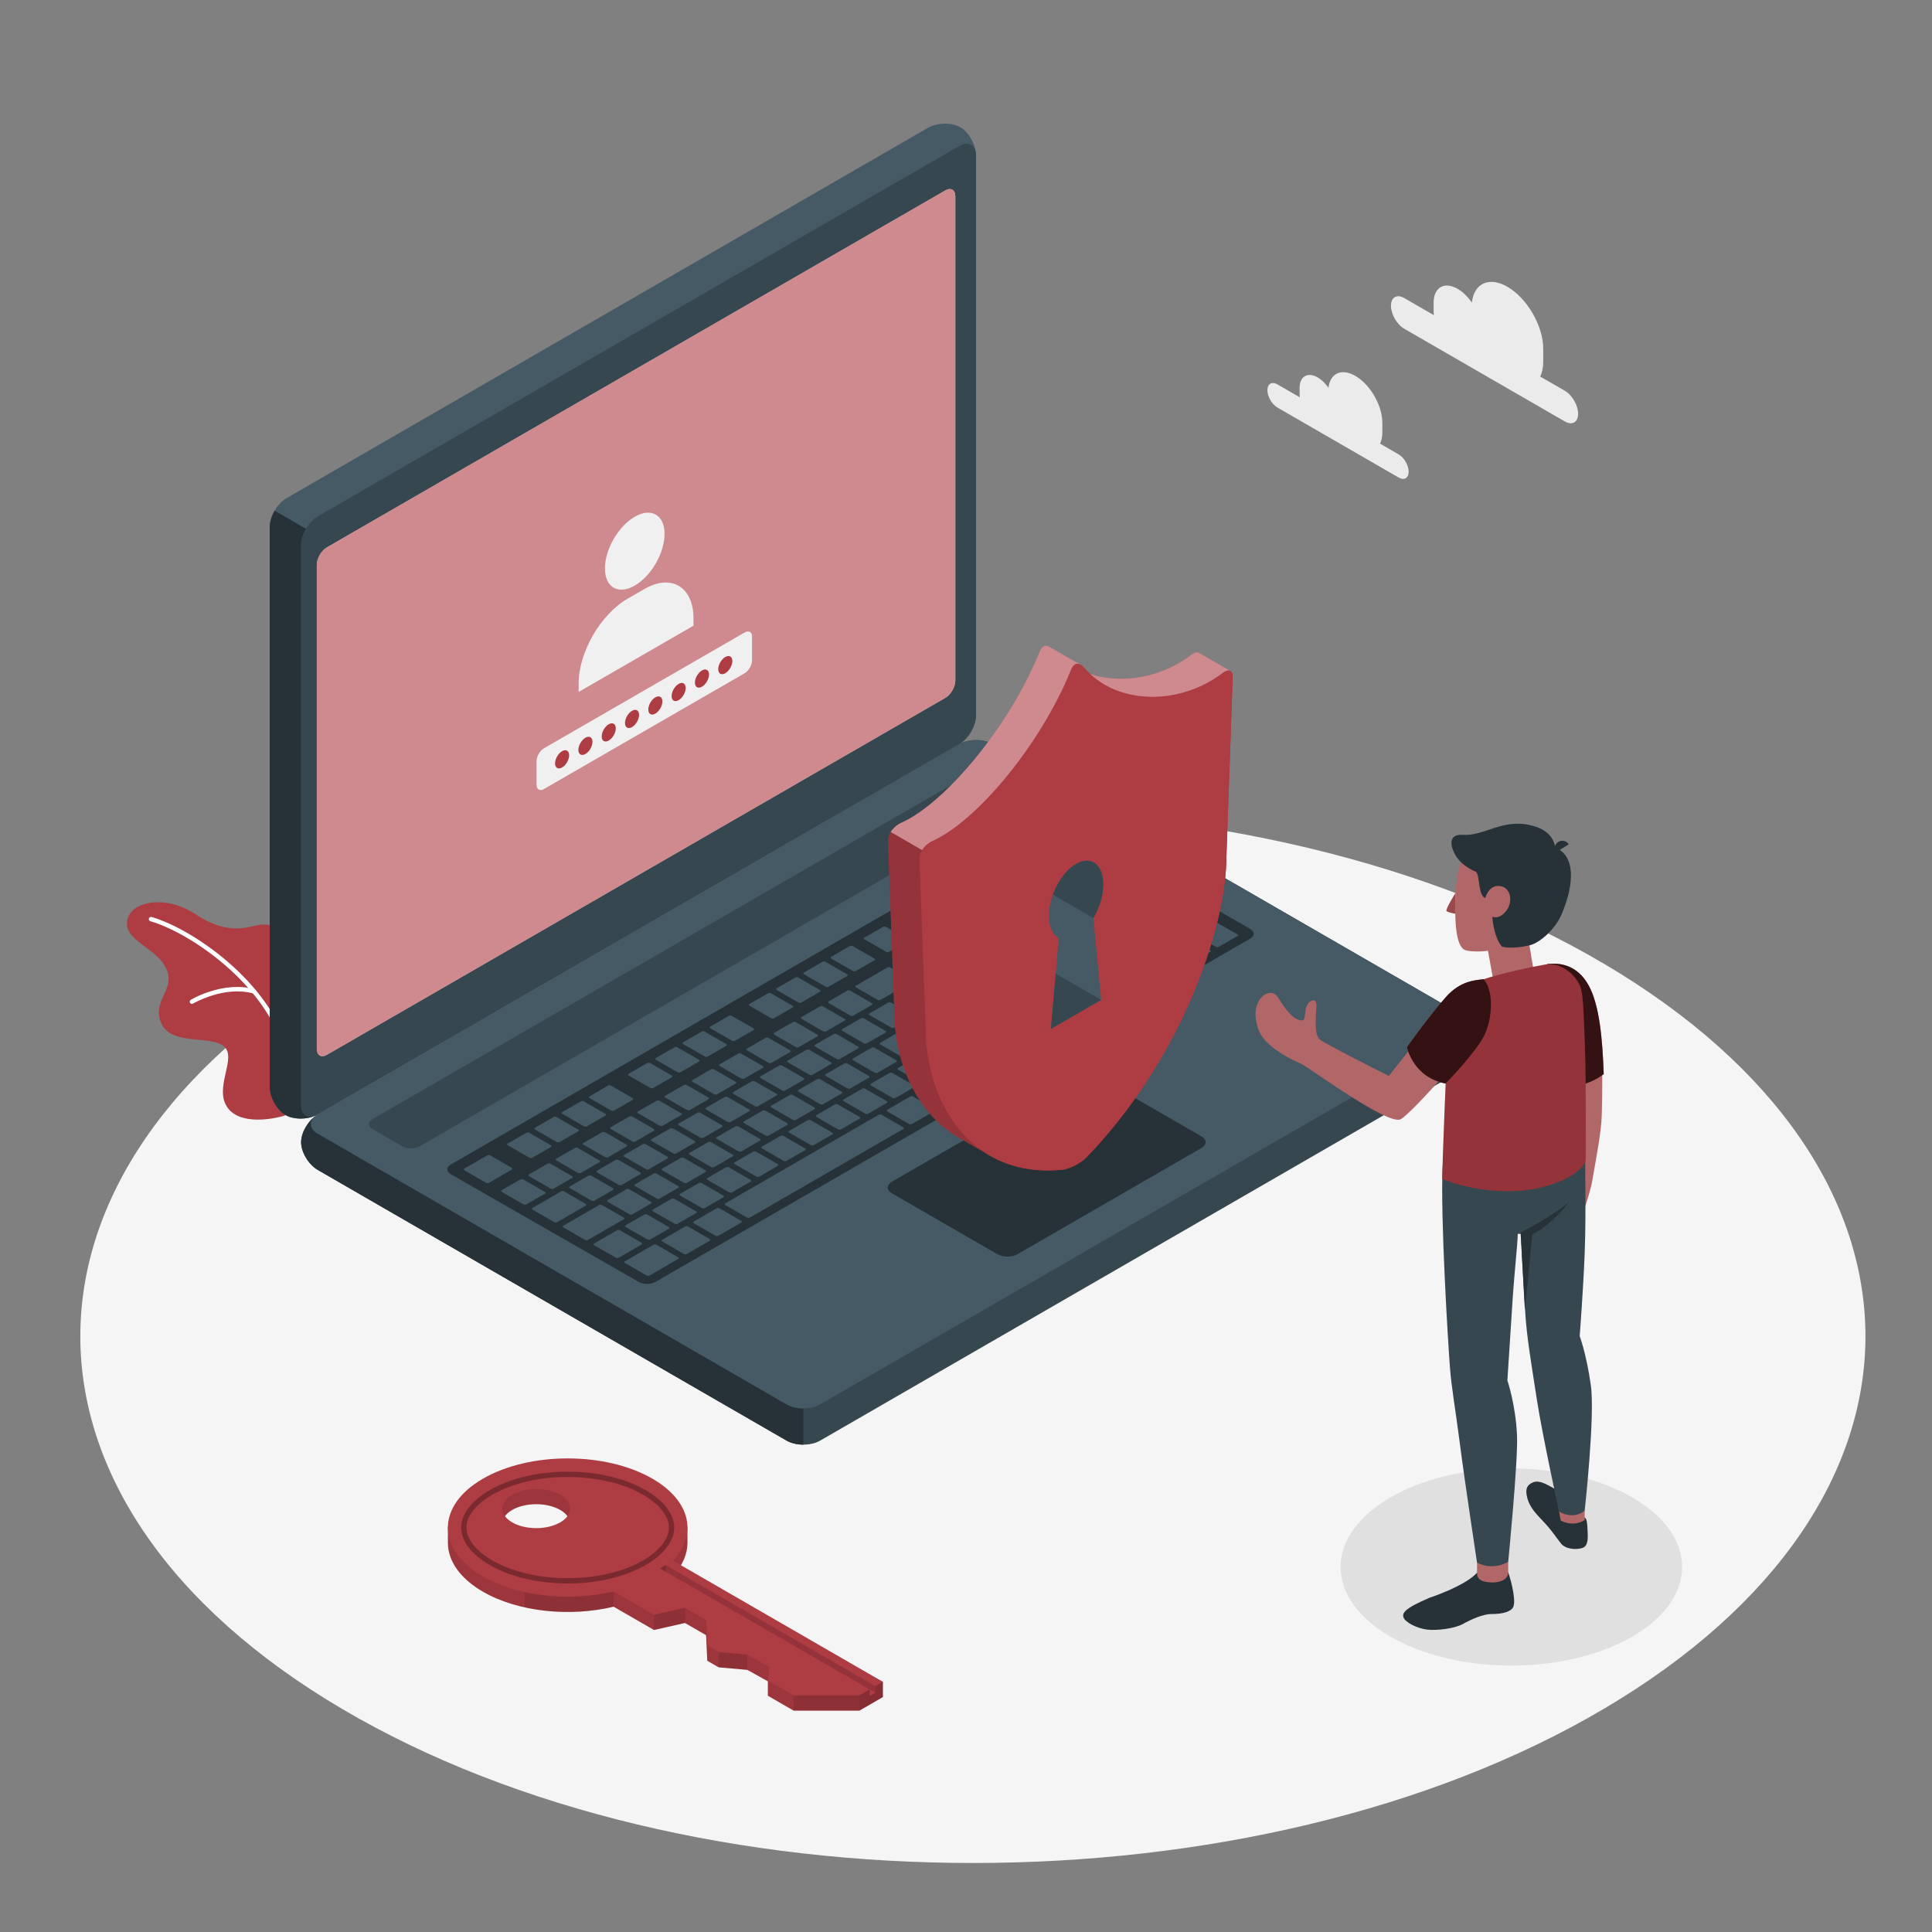 <svg version="1.1" xmlns="http://www.w3.org/2000/svg" xmlns:xlink="http://www.w3.org/1999/xlink"
  x="0px" y="0px"
  viewBox="0 0 500 500" style="enable-background:new 0 0 500 500;" xml:space="preserve">
<rect x="0" y="0" width="500" height="500" fill="#808080" stroke="none"/>
<g id="Floor">
	<path id="Floor_4_" style="fill:#F5F5F5;" d="M88.445,442.214c90.209,53.236,236.467,53.237,326.674,0.001
		c90.209-53.238,90.209-139.55,0-192.786c-90.209-53.237-236.467-53.237-326.676-0.001C-1.765,302.664-1.765,388.978,88.445,442.214
		z"/>
</g>
<g id="Shadow">
	<ellipse id="Shadows_1_" style="fill:#E0E0E0;" cx="391.138" cy="405.54" rx="44.191" ry="25.514"/>
</g>
<g id="Clouds">
	<g id="Clouds_7_">
		<path id="XMLID_968_" style="fill:#EBEBEB;" d="M363.419,77.137l7.668,4.428c-0.038-0.342-0.065-0.683-0.065-1.015v-2.222
			c0-3.953,2.776-5.556,6.199-3.579c1.386,0.8,2.662,2.069,3.695,3.553c0.561-4.971,4.461-6.823,9.198-4.088
			c5.122,2.957,9.275,10.149,9.275,16.064v3.324c0,1.532-0.283,2.822-0.785,3.85l6.37,3.677c1.899,1.097,3.439,3.763,3.439,5.956
			c0,2.193-1.539,3.082-3.439,1.985l-41.555-23.992c-1.899-1.097-3.439-3.763-3.439-5.956
			C359.981,76.93,361.52,76.041,363.419,77.137z"/>
		<path id="XMLID_867_" style="fill:#EBEBEB;" d="M330.602,99.481l5.787,3.341c-0.029-0.258-0.049-0.515-0.049-0.766v-1.677
			c0-2.984,2.095-4.193,4.679-2.701c1.046,0.604,2.009,1.562,2.788,2.682c0.423-3.752,3.367-5.149,6.942-3.085
			c3.866,2.232,7,7.66,7,12.124v2.508c0,1.156-0.214,2.13-0.593,2.906l4.807,2.775c1.433,0.827,2.595,2.84,2.595,4.495
			c0,1.655-1.162,2.326-2.595,1.498l-31.362-18.107c-1.434-0.827-2.595-2.84-2.595-4.495
			C328.007,99.325,329.169,98.654,330.602,99.481z"/>
	</g>
</g>
<g id="Plant">
	<g id="Plants_1_">
		<path id="XMLID_1526_" style="fill:#ae3c43;" d="M73.876,288.623c-0.566,0.307-11.021,3.275-14.895-1.841
			c-3.873-5.116,2.553-13.091-1.08-16.03c-3.633-2.939-13.815,0.017-16.266-6.174c-2.451-6.191,4.814-8.844,0.731-15.075
			c-2.572-3.925-8.886-6.123-9.442-9.751c-0.93-6.064,9.119-8.85,17.713-3.126c8.594,5.725,13.791,3.102,16.518,2.718
			c2.727-0.384,8.605,0.463,8.417,10.035C75.384,258.952,73.876,288.623,73.876,288.623z"/>
		<g id="XMLID_1524_">
			<path id="XMLID_1525_" style="fill:#FFFFFF;" d="M74.567,275.009c-0.274,0-0.515-0.198-0.561-0.477
				c-2.993-18.165-24.109-32.95-35.089-36.123c-0.302-0.087-0.477-0.403-0.389-0.705c0.087-0.301,0.403-0.475,0.705-0.389
				c11.228,3.244,32.826,18.394,35.897,37.032c0.051,0.31-0.16,0.604-0.47,0.655C74.629,275.007,74.598,275.009,74.567,275.009z"/>
		</g>
		<g id="XMLID_1517_">
			<path id="XMLID_1518_" style="fill:#FFFFFF;" d="M49.671,259.805c-0.195,0-0.384-0.1-0.491-0.278
				c-0.16-0.27-0.072-0.62,0.199-0.781c0.342-0.203,8.466-4.952,16.471-2.731c0.303,0.084,0.481,0.398,0.396,0.701
				c-0.084,0.303-0.395,0.484-0.701,0.396c-7.531-2.09-15.506,2.566-15.585,2.613C49.869,259.779,49.769,259.805,49.671,259.805z"/>
		</g>
	</g>
</g>
<g id="Device">
	<g id="Laptop">
		<path id="XMLID_30734_" style="fill:#37474F;" d="M77.929,295.599c0,2.59,1.939,5.81,4.331,7.19l121.326,70.047
			c2.391,1.381,6.269,1.381,8.66,0l166.007-95.844c2.391-1.381,4.33-4.6,4.33-7.191c0-2.591-1.938-5.81-4.33-7.191l-121.326-70.047
			c-2.391-1.381-6.269-1.381-8.66,0L82.259,288.409C79.867,289.79,77.929,293.009,77.929,295.599z"/>
		<path id="XMLID_980_" style="fill:#263238;" d="M207.917,364.5v9.37c-1.57,0-3.14-0.34-4.33-1.03l-121.33-70.05
			c-2.39-1.38-4.33-4.6-4.33-7.19c0-2.43,1.71-5.41,3.89-6.91c-1.94,1.39-1.79,3.43,0.44,4.72l121.33,70.05
			C204.777,364.15,206.348,364.5,207.917,364.5z"/>
		<path id="XMLID_30732_" style="fill:#455A64;" d="M73.867,288.564c-2.243-1.295-4.062-4.584-4.062-7.345l-0.001-144.785
			c0-2.761,1.939-6.119,4.33-7.5L240.142,33.09c2.391-1.381,6.149-1.45,8.392-0.155c2.244,1.295,4.063,4.584,4.063,7.345v144.785
			c0,2.761-1.939,6.119-4.33,7.5L82.259,288.409C79.867,289.79,76.11,289.859,73.867,288.564z"/>
		<path id="XMLID_979_" style="fill:#263238;" d="M81.747,288.67c-2.39,1.12-5.79,1.1-7.88-0.11c-2.24-1.29-4.06-4.58-4.06-7.34
			V136.43c0-1.38,0.48-2.91,1.27-4.26l8.12,4.68v0.01c-0.78,1.36-1.27,2.88-1.27,4.26v144.79
			C77.927,288.47,79.598,289.62,81.747,288.67z"/>
		<path id="XMLID_30730_" style="fill:#37474F;" d="M77.929,141.124v144.785c0,2.761,1.939,3.881,4.33,2.5l166.008-95.844
			c2.391-1.381,4.33-4.739,4.33-7.5V40.28c0-2.761-1.939-3.881-4.33-2.5L82.259,133.624
			C79.867,135.005,77.929,138.363,77.929,141.124z"/>
		<path id="XMLID_30712_" style="fill:#455A64;" d="M82.259,293.409l121.327,70.047c2.391,1.381,6.269,1.381,8.66,0l166.008-95.844
			c2.391-1.381,2.391-3.619,0-5l-121.326-70.047c-2.391-1.381-6.269-1.381-8.66,0L82.259,288.409
			C79.867,289.79,79.867,292.028,82.259,293.409z"/>
		<path id="XMLID_30711_" style="fill:#FFFFFF;" d="M84.588,141.66l160.053-92.382c1.435-0.828,2.598-0.157,2.598,1.5v125.334
			c0,1.657-1.163,3.672-2.598,4.5L84.588,272.992c-1.435,0.828-2.598,0.157-2.598-1.5V146.159
			C81.99,144.503,83.153,142.488,84.588,141.66z"/>
		<path id="XMLID_1_" style="opacity:0.6;fill:#ae3c43;" d="M84.588,141.66l160.053-92.382c1.435-0.828,2.598-0.157,2.598,1.5
			v125.334c0,1.657-1.163,3.672-2.598,4.5L84.588,272.992c-1.435,0.828-2.598,0.157-2.598-1.5V146.159
			C81.99,144.503,83.153,142.488,84.588,141.66z"/>
		<g id="XMLID_1364_">
			<path id="XMLID_1366_" style="fill:#F0F0F0;" d="M164.273,133.735c4.261-2.461,7.716-0.466,7.716,4.454
				c0,4.921-3.455,10.904-7.716,13.364c-4.261,2.46-7.716,0.466-7.716-4.455C156.557,142.178,160.012,136.195,164.273,133.735z"/>
			<path id="XMLID_1365_" style="fill:#F0F0F0;" d="M179.479,160.05c0-8.084-5.676-11.673-12.676-7.631l-4.377,2.526
				c-7,4.042-12.676,13.872-12.676,21.956v2.176l29.729-17.152V160.05z"/>
		</g>
		<g id="XMLID_1380_">
			<path id="XMLID_1396_" style="fill:#F0F0F0;" d="M194.512,164.044c-0.283-0.652-1.001-0.817-1.814-0.351l-51.917,29.956
				c-0.523,0.301-1.011,0.825-1.355,1.434c-0.351,0.602-0.563,1.276-0.563,1.893v6.109c0,1.04,0.62,1.549,1.459,1.312
				c0.087-0.025,0.136-0.043,0.136-0.043c0.115-0.043,0.222-0.1,0.323-0.158l51.917-29.956c1.061-0.609,1.922-2.101,1.922-3.327
				v-6.109C194.619,164.561,194.591,164.255,194.512,164.044z"/>
			<g id="XMLID_1381_">
				<path id="XMLID_1393_" style="fill:#ae3c43;" d="M145.473,194.406c1.007-0.581,1.824-0.11,1.824,1.053s-0.816,2.577-1.824,3.159
					s-1.824,0.11-1.824-1.053S144.465,194.987,145.473,194.406z"/>
				<path id="XMLID_1392_" style="fill:#ae3c43;" d="M151.506,190.923c1.007-0.582,1.824-0.11,1.824,1.053
					c0,1.163-0.817,2.577-1.824,3.159c-1.007,0.581-1.824,0.11-1.824-1.053S150.498,191.504,151.506,190.923z"/>
				<path id="XMLID_1391_" style="fill:#ae3c43;" d="M157.539,187.439c1.007-0.581,1.824-0.11,1.824,1.053s-0.816,2.577-1.824,3.159
					s-1.824,0.11-1.824-1.053S156.531,188.021,157.539,187.439z"/>
				<path id="XMLID_1389_" style="fill:#ae3c43;" d="M163.572,183.956c1.007-0.582,1.824-0.11,1.824,1.053s-0.816,2.577-1.824,3.159
					s-1.824,0.11-1.824-1.053S162.564,184.538,163.572,183.956z"/>
				<path id="XMLID_1385_" style="fill:#ae3c43;" d="M169.605,180.473c1.007-0.581,1.824-0.11,1.824,1.053s-0.817,2.577-1.824,3.159
					c-1.007,0.581-1.824,0.11-1.824-1.053S168.597,181.055,169.605,180.473z"/>
				<path id="XMLID_1384_" style="fill:#ae3c43;" d="M175.637,176.99c1.007-0.581,1.824-0.11,1.824,1.053s-0.816,2.577-1.824,3.159
					s-1.824,0.11-1.824-1.053S174.63,177.572,175.637,176.99z"/>
				<path id="XMLID_1383_" style="fill:#ae3c43;" d="M181.67,173.507c1.007-0.581,1.824-0.11,1.824,1.053s-0.816,2.577-1.824,3.159
					c-1.007,0.582-1.824,0.11-1.824-1.053S180.663,174.089,181.67,173.507z"/>
				<path id="XMLID_1382_" style="fill:#ae3c43;" d="M187.703,170.024c1.007-0.581,1.824-0.11,1.824,1.053
					c0,1.163-0.816,2.577-1.824,3.159c-1.007,0.581-1.824,0.11-1.824-1.053C185.88,172.02,186.696,170.605,187.703,170.024z"/>
			</g>
		</g>
		<path id="XMLID_30710_" style="fill:#37474F;" d="M96.342,289.66l154.091-88.963c1.196-0.69,3.134-0.69,4.33,0l7.881,4.55
			c1.196,0.69,1.196,1.81,0,2.5L108.53,296.696c-1.196,0.69-3.135,0.69-4.33,0l-7.858-4.536
			C95.146,291.469,95.146,290.35,96.342,289.66z"/>
		<path id="XMLID_30704_" style="fill:#263238;" d="M116.654,301.386l154.089-88.965c1.196-0.69,3.134-0.69,4.33,0l48.477,27.989
			c1.196,0.69,1.196,1.81,0,2.5l-153.913,88.842c-1.196,0.69-3.136,0.693-4.334,0.007l-48.644-27.879
			C115.46,303.192,115.458,302.076,116.654,301.386z"/>
		<path id="XMLID_172_" style="fill:#455A64;" d="M254.781,252.447l4.824-2.785c0.205-0.119,0.193-0.318-0.027-0.445l-5.579-3.221
			c-0.22-0.127-0.565-0.134-0.77-0.016l-4.825,2.786c-0.205,0.118-0.193,0.317,0.028,0.444l5.579,3.221
			C254.231,252.558,254.576,252.565,254.781,252.447z M245.26,241.379l-4.825,2.785c-0.205,0.119-0.192,0.318,0.028,0.445
			l5.579,3.221c0.22,0.127,0.565,0.134,0.77,0.016l4.824-2.786c0.205-0.118,0.193-0.317-0.027-0.444l-5.579-3.221
			C245.81,241.268,245.465,241.261,245.26,241.379z M229.673,250.379l-8.165,4.714c-0.205,0.118-0.193,0.317,0.027,0.444
			l5.579,3.221c0.22,0.127,0.565,0.134,0.77,0.016l8.165-4.714c0.205-0.118,0.193-0.317-0.027-0.444l-5.578-3.221
			C230.223,250.267,229.878,250.26,229.673,250.379z M238.209,245.45l-4.825,2.786c-0.204,0.118-0.193,0.317,0.028,0.444
			l5.579,3.221c0.22,0.127,0.564,0.134,0.769,0.016l4.825-2.785c0.205-0.119,0.193-0.317-0.027-0.444l-5.579-3.221
			C238.759,245.339,238.414,245.332,238.209,245.45z M219.282,256.378l-4.824,2.785c-0.205,0.119-0.193,0.317,0.027,0.444
			l5.579,3.221c0.22,0.127,0.564,0.134,0.769,0.016l4.825-2.786c0.205-0.118,0.193-0.317-0.028-0.444l-5.578-3.221
			C219.831,256.267,219.486,256.26,219.282,256.378z M212.23,260.449l-4.824,2.785c-0.205,0.118-0.193,0.317,0.027,0.444
			l5.579,3.221c0.22,0.127,0.565,0.134,0.77,0.016l4.825-2.785c0.205-0.119,0.193-0.317-0.027-0.444L213,260.465
			C212.78,260.338,212.436,260.331,212.23,260.449z M234.174,273.547l4.825-2.786c0.204-0.118,0.193-0.317-0.028-0.444l-5.579-3.221
			c-0.22-0.127-0.565-0.134-0.77-0.016l-4.825,2.785c-0.205,0.119-0.193,0.317,0.027,0.445l5.579,3.221
			C233.624,273.658,233.969,273.665,234.174,273.547z M227.123,277.618l4.824-2.785c0.205-0.119,0.193-0.317-0.028-0.445
			l-5.578-3.22c-0.22-0.127-0.565-0.134-0.77-0.016l-4.824,2.786c-0.205,0.118-0.193,0.318,0.027,0.444l5.579,3.221
			C226.574,277.729,226.918,277.736,227.123,277.618z M220.072,281.689l4.825-2.786c0.205-0.118,0.193-0.317-0.027-0.444
			l-5.579-3.221c-0.22-0.127-0.565-0.134-0.77-0.016l-4.824,2.785c-0.205,0.119-0.193,0.317,0.028,0.444l5.578,3.221
			C219.522,281.8,219.867,281.807,220.072,281.689z M213.02,285.76l4.825-2.785c0.205-0.118,0.193-0.317-0.028-0.444l-5.578-3.221
			c-0.22-0.127-0.565-0.134-0.77-0.016l-4.824,2.785c-0.205,0.118-0.193,0.317,0.027,0.444l5.579,3.22
			C212.471,285.871,212.815,285.879,213.02,285.76z M247.73,256.518l4.824-2.786c0.205-0.118,0.193-0.317-0.027-0.444l-5.579-3.221
			c-0.22-0.127-0.564-0.134-0.769-0.016l-4.825,2.785c-0.205,0.119-0.193,0.318,0.027,0.445l5.579,3.221
			C247.18,256.63,247.525,256.636,247.73,256.518z M241.226,269.476l10.762-6.214c0.205-0.119,0.192-0.317-0.028-0.444
			l-13.548-7.822c-0.22-0.127-0.565-0.134-0.77-0.016l-5.567,3.214c-0.205,0.119-0.193,0.317,0.027,0.445l7.173,4.141
			c0.22,0.127,0.232,0.326,0.027,0.444l-4.453,2.571c-0.205,0.118-0.193,0.317,0.027,0.444l5.579,3.221
			C240.676,269.587,241.021,269.594,241.226,269.476z M205.179,264.52l-4.825,2.786c-0.205,0.118-0.193,0.317,0.028,0.444
			l5.579,3.221c0.22,0.127,0.564,0.134,0.77,0.016l4.825-2.785c0.205-0.119,0.193-0.317-0.028-0.445l-5.578-3.221
			C205.729,264.409,205.384,264.402,205.179,264.52z M198.128,268.591l-4.825,2.785c-0.205,0.119-0.193,0.318,0.027,0.445
			l5.578,3.221c0.22,0.127,0.565,0.134,0.77,0.016l4.824-2.786c0.205-0.118,0.193-0.318-0.027-0.444l-5.579-3.221
			C198.677,268.48,198.333,268.473,198.128,268.591z M162.892,314.242c0.22,0.127,0.564,0.134,0.77,0.016l4.825-2.786
			c0.205-0.118,0.193-0.318-0.027-0.445l-5.579-3.221c-0.22-0.127-0.565-0.134-0.77-0.016l-4.824,2.785
			c-0.205,0.119-0.193,0.317,0.027,0.445L162.892,314.242z M141.717,301.16l-4.825,2.785c-0.205,0.118-0.193,0.317,0.027,0.444
			l5.579,3.221c0.22,0.127,0.565,0.135,0.77,0.016l4.825-2.785c0.205-0.118,0.193-0.317-0.028-0.444l-5.579-3.22
			C142.267,301.049,141.923,301.041,141.717,301.16z M153.066,310.712c0.22,0.127,0.565,0.134,0.77,0.016l4.825-2.786
			c0.205-0.118,0.192-0.317-0.028-0.444l-5.578-3.221c-0.22-0.127-0.564-0.134-0.77-0.016l-4.824,2.785
			c-0.205,0.119-0.193,0.317,0.027,0.444L153.066,310.712z M175.342,316.716l4.825-2.785c0.205-0.119,0.193-0.317-0.027-0.444
			l-5.579-3.221c-0.22-0.127-0.565-0.134-0.77-0.015l-4.824,2.785c-0.204,0.118-0.193,0.317,0.028,0.444l5.579,3.22
			C174.793,316.827,175.137,316.835,175.342,316.716z M167.521,320.771c0.22,0.127,0.565,0.134,0.769,0.016l4.825-2.786
			c0.205-0.118,0.193-0.317-0.027-0.444l-5.579-3.221c-0.22-0.127-0.564-0.134-0.77-0.016l-4.825,2.786
			c-0.205,0.118-0.193,0.317,0.028,0.444L167.521,320.771z M148.769,297.089l-4.825,2.785c-0.205,0.119-0.193,0.317,0.028,0.444
			l5.578,3.221c0.22,0.127,0.565,0.134,0.77,0.016l4.824-2.786c0.205-0.118,0.193-0.317-0.027-0.444l-5.579-3.221
			C149.318,296.977,148.974,296.97,148.769,297.089z M184.025,276.733l-4.825,2.785c-0.204,0.119-0.193,0.317,0.028,0.444
			l5.579,3.221c0.22,0.127,0.564,0.134,0.77,0.016l4.825-2.786c0.205-0.118,0.193-0.317-0.027-0.444l-5.579-3.221
			C184.574,276.622,184.23,276.615,184.025,276.733z M155.82,293.018l-4.825,2.785c-0.205,0.118-0.193,0.317,0.027,0.444
			l5.579,3.221c0.22,0.127,0.565,0.135,0.77,0.016l4.824-2.785c0.205-0.119,0.193-0.317-0.028-0.444l-5.578-3.221
			C156.37,292.906,156.025,292.899,155.82,293.018z M191.076,272.662l-4.824,2.786c-0.205,0.118-0.193,0.317,0.028,0.444
			l5.579,3.221c0.22,0.127,0.564,0.135,0.77,0.016l4.825-2.785c0.205-0.119,0.193-0.317-0.027-0.444l-5.579-3.221
			C191.626,272.551,191.281,272.544,191.076,272.662z M176.974,280.805l-4.825,2.785c-0.205,0.118-0.193,0.317,0.027,0.444
			l5.579,3.22c0.22,0.127,0.565,0.135,0.77,0.016l4.824-2.785c0.205-0.118,0.193-0.317-0.027-0.444l-5.579-3.221
			C177.524,280.693,177.179,280.686,176.974,280.805z M169.923,284.875l-4.824,2.786c-0.205,0.118-0.193,0.317,0.027,0.444
			l5.579,3.221c0.22,0.127,0.565,0.134,0.77,0.016l4.825-2.785c0.204-0.119,0.192-0.318-0.028-0.445l-5.578-3.221
			C170.472,284.764,170.127,284.757,169.923,284.875z M162.872,288.947l-4.825,2.785c-0.205,0.119-0.193,0.318,0.027,0.445
			l5.579,3.221c0.22,0.127,0.565,0.134,0.77,0.016l4.825-2.786c0.205-0.118,0.193-0.318-0.028-0.445l-5.579-3.22
			C163.421,288.835,163.077,288.828,162.872,288.947z M198.918,293.902l4.825-2.786c0.205-0.118,0.193-0.318-0.027-0.444
			l-5.579-3.221c-0.22-0.127-0.565-0.134-0.77-0.016l-4.825,2.785c-0.205,0.119-0.193,0.317,0.028,0.445l5.579,3.221
			C198.368,294.014,198.713,294.021,198.918,293.902z M260.847,232.38l-4.824,2.786c-0.205,0.118-0.192,0.317,0.027,0.444
			l5.579,3.221c0.22,0.127,0.565,0.134,0.77,0.016l4.825-2.785c0.205-0.119,0.192-0.317-0.027-0.445l-5.579-3.221
			C261.397,232.269,261.052,232.262,260.847,232.38z M252.311,237.308l-4.825,2.786c-0.205,0.118-0.193,0.317,0.027,0.444
			l5.579,3.221c0.22,0.127,0.565,0.134,0.77,0.016l4.825-2.785c0.205-0.119,0.193-0.318-0.027-0.445l-5.579-3.221
			C252.861,237.197,252.516,237.19,252.311,237.308z M267.898,228.309l-4.824,2.785c-0.205,0.118-0.193,0.317,0.027,0.445
			l5.579,3.221c0.22,0.127,0.565,0.134,0.769,0.016l4.825-2.785c0.205-0.119,0.193-0.318-0.027-0.445l-5.578-3.221
			C268.448,228.198,268.104,228.191,267.898,228.309z M231.4,265.946l4.825-2.785c0.205-0.119,0.193-0.317-0.028-0.445l-5.578-3.221
			c-0.22-0.127-0.565-0.134-0.77-0.016l-4.825,2.786c-0.205,0.118-0.193,0.317,0.027,0.444l5.579,3.221
			C230.851,266.057,231.195,266.064,231.4,265.946z M275.719,224.254c-0.22-0.127-0.565-0.134-0.77-0.016l-4.824,2.785
			c-0.205,0.119-0.193,0.317,0.027,0.444l5.579,3.221c0.22,0.127,0.565,0.134,0.769,0.016l4.825-2.786
			c0.205-0.118,0.193-0.317-0.027-0.444L275.719,224.254z M205.969,289.831l4.824-2.785c0.205-0.119,0.193-0.317-0.028-0.444
			l-5.579-3.221c-0.22-0.127-0.564-0.134-0.77-0.016l-4.825,2.786c-0.205,0.118-0.193,0.317,0.027,0.444l5.578,3.221
			C205.419,289.943,205.764,289.949,205.969,289.831z M292.44,239.907l4.825-2.785c0.205-0.118,0.193-0.318-0.027-0.445l-5.579-3.22
			c-0.22-0.127-0.565-0.134-0.77-0.016l-4.824,2.785c-0.205,0.118-0.193,0.317,0.027,0.445l5.579,3.221
			C291.891,240.018,292.235,240.025,292.44,239.907z M277.42,239.377l4.825-2.786c0.205-0.118,0.193-0.317-0.028-0.444l-5.579-3.221
			c-0.22-0.127-0.565-0.134-0.769-0.016l-4.825,2.785c-0.205,0.119-0.193,0.317,0.027,0.445l5.579,3.221
			C276.87,239.488,277.215,239.495,277.42,239.377z M283.689,228.855c-0.22-0.127-0.565-0.134-0.77-0.016l-4.825,2.786
			c-0.204,0.118-0.193,0.317,0.028,0.444l5.579,3.221c0.22,0.127,0.565,0.134,0.769,0.016l4.825-2.785
			c0.205-0.119,0.193-0.317-0.027-0.444L283.689,228.855z M285.174,227.998l13.548,7.822c0.22,0.127,0.564,0.134,0.77,0.016
			l4.824-2.785c0.205-0.119,0.193-0.317-0.027-0.445l-13.549-7.822c-0.22-0.127-0.565-0.134-0.77-0.016l-4.824,2.785
			C284.941,227.672,284.953,227.871,285.174,227.998z M268.817,236.982l-4.824,2.785c-0.205,0.118-0.193,0.317,0.027,0.444
			l5.579,3.22c0.22,0.127,0.565,0.135,0.77,0.016l4.824-2.785c0.205-0.119,0.193-0.317-0.027-0.445l-5.579-3.221
			C269.366,236.87,269.022,236.863,268.817,236.982z M215.747,267.621l-4.825,2.786c-0.205,0.118-0.193,0.317,0.027,0.444
			l5.579,3.221c0.22,0.127,0.565,0.134,0.77,0.016l4.825-2.785c0.205-0.119,0.192-0.317-0.028-0.444l-5.578-3.221
			C216.296,267.51,215.952,267.503,215.747,267.621z M284.62,243.962c0.22,0.127,0.565,0.134,0.77,0.016l4.825-2.785
			c0.204-0.119,0.193-0.317-0.028-0.444l-5.579-3.221c-0.22-0.127-0.565-0.134-0.769-0.016l-4.825,2.786
			c-0.205,0.118-0.193,0.317,0.027,0.444L284.62,243.962z M222.798,263.551l-4.825,2.785c-0.205,0.119-0.192,0.317,0.028,0.444
			l5.578,3.221c0.22,0.127,0.564,0.134,0.77,0.016l4.825-2.786c0.205-0.118,0.193-0.317-0.027-0.444l-5.579-3.221
			C223.347,263.439,223.003,263.432,222.798,263.551z M169.943,310.171c0.22,0.127,0.565,0.134,0.77,0.016l4.825-2.785
			c0.204-0.119,0.193-0.317-0.028-0.444l-5.579-3.221c-0.22-0.127-0.564-0.134-0.769-0.016l-4.825,2.786
			c-0.205,0.118-0.193,0.317,0.027,0.444L169.943,310.171z M159.336,300.19l-4.825,2.786c-0.205,0.118-0.193,0.317,0.028,0.444
			l5.579,3.221c0.22,0.127,0.565,0.134,0.77,0.016l4.825-2.785c0.205-0.119,0.193-0.317-0.027-0.445l-5.579-3.221
			C159.886,300.079,159.541,300.072,159.336,300.19z M177.764,306.115l4.825-2.785c0.205-0.118,0.193-0.317-0.027-0.444l-5.579-3.22
			c-0.22-0.127-0.565-0.135-0.77-0.016l-4.825,2.785c-0.204,0.118-0.193,0.317,0.028,0.444l5.579,3.221
			C177.214,306.226,177.559,306.234,177.764,306.115z M184.815,302.045l4.825-2.785c0.205-0.119,0.193-0.317-0.027-0.444
			l-5.579-3.221c-0.219-0.127-0.564-0.134-0.77-0.016l-4.824,2.785c-0.205,0.119-0.193,0.317,0.028,0.444l5.579,3.221
			C184.265,302.156,184.61,302.163,184.815,302.045z M191.866,297.973l4.825-2.785c0.205-0.119,0.193-0.317-0.027-0.445
			l-5.579-3.221c-0.22-0.127-0.564-0.134-0.77-0.015l-4.824,2.785c-0.205,0.118-0.193,0.318,0.027,0.444l5.578,3.221
			C191.317,298.085,191.661,298.092,191.866,297.973z M166.387,296.119l-4.824,2.785c-0.205,0.118-0.193,0.317,0.027,0.445
			l5.579,3.22c0.22,0.127,0.564,0.134,0.77,0.016l4.825-2.785c0.205-0.118,0.193-0.318-0.027-0.445l-5.579-3.221
			C166.937,296.008,166.593,296.001,166.387,296.119z M173.439,292.048l-4.825,2.785c-0.205,0.119-0.193,0.317,0.027,0.444
			l5.579,3.221c0.22,0.127,0.565,0.134,0.77,0.016l4.825-2.786c0.204-0.118,0.193-0.317-0.028-0.444l-5.579-3.221
			C173.988,291.937,173.644,291.93,173.439,292.048z M201.644,275.764l-4.825,2.785c-0.205,0.119-0.193,0.317,0.028,0.445
			l5.579,3.22c0.22,0.127,0.564,0.134,0.77,0.016l4.824-2.785c0.205-0.118,0.193-0.318-0.027-0.445l-5.579-3.22
			C202.193,275.652,201.849,275.645,201.644,275.764z M194.593,279.835l-4.825,2.786c-0.205,0.118-0.193,0.318,0.027,0.444
			l5.578,3.221c0.22,0.127,0.565,0.134,0.77,0.016l4.825-2.785c0.205-0.119,0.193-0.317-0.027-0.445l-5.579-3.221
			C195.142,279.723,194.798,279.716,194.593,279.835z M208.695,271.692l-4.825,2.785c-0.205,0.119-0.193,0.317,0.027,0.444
			l5.578,3.221c0.22,0.127,0.565,0.134,0.77,0.016l4.825-2.786c0.205-0.118,0.193-0.317-0.028-0.444l-5.579-3.221
			C209.245,271.581,208.9,271.574,208.695,271.692z M180.49,287.977l-4.825,2.786c-0.205,0.118-0.193,0.317,0.027,0.444l5.579,3.221
			c0.22,0.127,0.564,0.134,0.77,0.016l4.825-2.785c0.205-0.119,0.193-0.317-0.027-0.444l-5.579-3.22
			C181.04,287.866,180.695,287.858,180.49,287.977z M187.541,283.906l-4.825,2.785c-0.205,0.119-0.193,0.317,0.028,0.444
			l5.579,3.221c0.22,0.127,0.564,0.134,0.769,0.016l4.824-2.786c0.205-0.118,0.193-0.317-0.027-0.444l-5.579-3.221
			C188.091,283.794,187.746,283.788,187.541,283.906z M182.393,312.645l4.824-2.786c0.205-0.118,0.193-0.317-0.027-0.444
			l-5.579-3.221c-0.22-0.127-0.564-0.134-0.77-0.016l-4.824,2.785c-0.205,0.119-0.193,0.318,0.027,0.445l5.578,3.221
			C181.844,312.756,182.188,312.763,182.393,312.645z M141.015,308.467l-5.579-3.221c-0.22-0.127-0.564-0.134-0.77-0.016
			l-4.824,2.786c-0.205,0.118-0.193,0.317,0.027,0.444l5.579,3.221c0.22,0.127,0.565,0.134,0.77,0.016l4.824-2.785
			C141.247,308.793,141.234,308.595,141.015,308.467z M151.582,311.569l-5.579-3.221c-0.22-0.127-0.564-0.135-0.77-0.016
			l-7.422,4.285c-0.205,0.118-0.193,0.317,0.028,0.444l5.579,3.22c0.22,0.127,0.564,0.135,0.77,0.016l7.422-4.285
			C151.814,311.895,151.802,311.696,151.582,311.569z M132.455,302.24l-5.578-3.221c-0.22-0.127-0.564-0.135-0.77-0.016
			l-5.938,3.428c-0.205,0.118-0.193,0.318,0.028,0.444l5.578,3.221c0.22,0.127,0.565,0.134,0.77,0.016l5.938-3.428
			C132.688,302.567,132.675,302.367,132.455,302.24z M137.008,299.612c0.22,0.127,0.564,0.134,0.769,0.016l4.824-2.786
			c0.205-0.118,0.193-0.317-0.027-0.444l-5.579-3.221c-0.22-0.127-0.565-0.134-0.77-0.016l-4.824,2.785
			c-0.205,0.119-0.193,0.317,0.027,0.444L137.008,299.612z M161.407,315.099l-5.579-3.221c-0.22-0.127-0.565-0.134-0.77-0.015
			l-9.278,5.356c-0.205,0.119-0.193,0.317,0.028,0.444l5.578,3.221c0.22,0.127,0.564,0.134,0.77,0.016l9.278-5.357
			C161.64,315.425,161.627,315.226,161.407,315.099z M166.037,321.628l-5.579-3.22c-0.219-0.127-0.564-0.135-0.769-0.016
			l-5.938,3.428c-0.205,0.118-0.193,0.318,0.027,0.444l5.579,3.221c0.22,0.127,0.565,0.134,0.77,0.016l5.938-3.428
			C166.269,321.955,166.256,321.755,166.037,321.628z M189.435,269.343c0.22,0.127,0.564,0.134,0.769,0.016l4.824-2.786
			c0.205-0.118,0.193-0.317-0.027-0.444l-5.579-3.221c-0.22-0.127-0.565-0.134-0.77-0.016l-4.824,2.785
			c-0.205,0.119-0.193,0.317,0.027,0.444L189.435,269.343z M175.332,277.486c0.22,0.127,0.565,0.134,0.77,0.016l4.825-2.786
			c0.205-0.118,0.193-0.317-0.028-0.444l-5.579-3.221c-0.22-0.127-0.564-0.134-0.77-0.016l-4.825,2.785
			c-0.205,0.119-0.193,0.317,0.027,0.445L175.332,277.486z M144.059,295.541c0.22,0.127,0.565,0.135,0.77,0.016l4.825-2.785
			c0.205-0.118,0.193-0.317-0.027-0.444l-5.579-3.221c-0.22-0.127-0.564-0.134-0.77-0.016l-4.825,2.785
			c-0.205,0.118-0.193,0.317,0.027,0.444L144.059,295.541z M182.383,273.414c0.22,0.127,0.565,0.135,0.77,0.016l4.825-2.785
			c0.205-0.118,0.192-0.317-0.028-0.444l-5.578-3.221c-0.22-0.127-0.564-0.134-0.77-0.016l-4.824,2.785
			c-0.205,0.118-0.193,0.317,0.027,0.444L182.383,273.414z M168.281,281.557c0.22,0.127,0.565,0.134,0.77,0.015l4.824-2.785
			c0.205-0.118,0.193-0.318-0.027-0.445l-5.578-3.221c-0.22-0.127-0.565-0.134-0.77-0.016l-4.825,2.785
			c-0.205,0.119-0.193,0.317,0.028,0.445L168.281,281.557z M169.912,322.152c-0.22-0.127-0.565-0.135-0.77-0.016l-7.422,4.285
			c-0.205,0.118-0.193,0.317,0.027,0.444l5.579,3.221c0.22,0.127,0.564,0.134,0.77,0.016l7.422-4.285
			c0.205-0.118,0.193-0.317-0.028-0.444L169.912,322.152z M158.162,287.399c0.22,0.127,0.564,0.134,0.77,0.016l4.825-2.785
			c0.205-0.119,0.193-0.317-0.027-0.445l-5.579-3.221c-0.22-0.127-0.565-0.134-0.77-0.016l-4.825,2.786
			c-0.205,0.118-0.193,0.317,0.027,0.444L158.162,287.399z M151.11,291.47c0.22,0.127,0.565,0.134,0.77,0.016l4.824-2.786
			c0.205-0.118,0.193-0.317-0.027-0.444l-5.579-3.221c-0.22-0.127-0.565-0.134-0.77-0.016l-4.825,2.785
			c-0.205,0.119-0.193,0.317,0.028,0.444L151.11,291.47z M300.547,246.73c-0.22-0.127-0.565-0.134-0.77-0.016l-11.875,6.857
			c-0.205,0.118-0.193,0.317,0.027,0.445l5.579,3.221c0.22,0.127,0.564,0.134,0.77,0.016l11.876-6.857
			c0.205-0.118,0.193-0.317-0.027-0.444L300.547,246.73z M284.96,255.729c-0.22-0.127-0.564-0.134-0.77-0.016l-4.825,2.785
			c-0.205,0.119-0.192,0.317,0.028,0.445l5.578,3.221c0.22,0.127,0.565,0.134,0.77,0.015l4.824-2.785
			c0.205-0.118,0.193-0.317-0.028-0.444L284.96,255.729z M189.445,308.574l4.825-2.785c0.205-0.119,0.193-0.317-0.028-0.445
			l-5.579-3.221c-0.22-0.127-0.564-0.134-0.77-0.016l-4.824,2.786c-0.205,0.118-0.193,0.317,0.027,0.444l5.579,3.221
			C188.895,308.685,189.24,308.692,189.445,308.574z M270.857,263.871c-0.22-0.127-0.565-0.134-0.77-0.016l-4.825,2.785
			c-0.205,0.119-0.193,0.318,0.028,0.445l5.579,3.221c0.22,0.127,0.565,0.134,0.77,0.016l4.825-2.786
			c0.205-0.118,0.193-0.317-0.027-0.444L270.857,263.871z M307.598,242.659c-0.22-0.127-0.565-0.134-0.77-0.016l-4.825,2.786
			c-0.204,0.118-0.193,0.317,0.028,0.444l5.579,3.221c0.22,0.127,0.565,0.134,0.77,0.016l4.825-2.785
			c0.205-0.119,0.193-0.317-0.027-0.444L307.598,242.659z M320.228,241.809l-13.549-7.823c-0.22-0.127-0.565-0.134-0.77-0.016
			l-4.825,2.786c-0.205,0.118-0.193,0.317,0.028,0.444l13.548,7.823c0.22,0.127,0.565,0.134,0.77,0.016l4.825-2.786
			C320.46,242.135,320.448,241.936,320.228,241.809z M244.507,279.084c-0.22-0.127-0.565-0.134-0.769-0.016l-5.938,3.428
			c-0.205,0.118-0.193,0.317,0.027,0.445l5.579,3.221c0.22,0.127,0.565,0.134,0.77,0.016l5.938-3.428
			c0.205-0.118,0.193-0.318-0.027-0.444L244.507,279.084z M262.321,268.799c-0.22-0.127-0.565-0.134-0.77-0.016l-7.423,4.286
			c-0.205,0.118-0.192,0.317,0.027,0.444l5.579,3.221c0.22,0.127,0.564,0.134,0.77,0.016l7.422-4.285
			c0.205-0.118,0.193-0.317-0.027-0.444L262.321,268.799z M228.178,288.512c-0.22-0.127-0.565-0.134-0.77-0.016l-39.71,22.927
			c-0.205,0.118-0.193,0.317,0.027,0.444l5.579,3.221c0.22,0.127,0.564,0.135,0.77,0.016l39.71-22.926
			c0.205-0.119,0.193-0.318-0.027-0.445L228.178,288.512z M186.242,312.724c-0.22-0.127-0.565-0.134-0.77-0.016l-5.938,3.428
			c-0.205,0.118-0.193,0.317,0.028,0.445l5.579,3.221c0.22,0.127,0.565,0.134,0.77,0.015l5.938-3.428
			c0.204-0.118,0.193-0.317-0.028-0.444L186.242,312.724z M236.343,283.798c-0.22-0.127-0.564-0.134-0.77-0.016l-5.938,3.428
			c-0.205,0.119-0.193,0.317,0.027,0.445l5.579,3.22c0.22,0.128,0.565,0.135,0.77,0.016l5.938-3.429
			c0.205-0.118,0.193-0.317-0.028-0.444L236.343,283.798z M178.077,317.438c-0.22-0.127-0.564-0.134-0.77-0.016l-5.938,3.428
			c-0.205,0.119-0.192,0.317,0.028,0.444l5.578,3.221c0.22,0.127,0.564,0.134,0.77,0.016l5.938-3.428
			c0.205-0.119,0.193-0.317-0.027-0.445L178.077,317.438z M252.672,274.371c-0.22-0.127-0.564-0.135-0.77-0.016l-5.938,3.428
			c-0.204,0.118-0.193,0.317,0.028,0.444l5.579,3.221c0.22,0.127,0.565,0.134,0.769,0.016l5.938-3.428
			c0.205-0.118,0.193-0.317-0.028-0.444L252.672,274.371z M277.908,259.8c-0.22-0.127-0.565-0.134-0.77-0.016l-4.824,2.786
			c-0.205,0.118-0.193,0.317,0.028,0.444l5.578,3.221c0.22,0.127,0.565,0.134,0.77,0.016l4.825-2.785
			c0.205-0.119,0.192-0.317-0.027-0.445L277.908,259.8z M293.358,248.579l4.824-2.785c0.205-0.119,0.193-0.318-0.027-0.445
			l-5.579-3.221c-0.22-0.127-0.565-0.134-0.77-0.016l-4.825,2.785c-0.204,0.118-0.193,0.317,0.028,0.445l5.579,3.221
			C292.809,248.691,293.154,248.698,293.358,248.579z M261.832,248.376l4.824-2.785c0.205-0.118,0.193-0.317-0.027-0.445
			l-5.579-3.22c-0.22-0.127-0.564-0.135-0.77-0.016l-4.825,2.785c-0.205,0.119-0.193,0.317,0.028,0.444l5.578,3.22
			C261.283,248.487,261.627,248.495,261.832,248.376z M245.855,276.005l14.103-8.142c0.205-0.118,0.193-0.317-0.028-0.444
			l-5.579-3.221c-0.22-0.127-0.564-0.134-0.77-0.016l-14.103,8.142c-0.205,0.118-0.193,0.317,0.027,0.444l5.578,3.22
			C245.306,276.117,245.65,276.124,245.855,276.005z M285.538,252.635c0.22,0.127,0.565,0.134,0.769,0.016l4.825-2.785
			c0.205-0.119,0.193-0.317-0.027-0.445l-5.579-3.221c-0.22-0.127-0.565-0.134-0.769-0.016l-4.825,2.786
			c-0.205,0.118-0.192,0.317,0.027,0.444L285.538,252.635z M278.338,248.049l4.825-2.786c0.204-0.118,0.193-0.317-0.028-0.444
			l-5.578-3.221c-0.22-0.127-0.565-0.134-0.77-0.016l-4.825,2.785c-0.205,0.119-0.193,0.317,0.027,0.444l5.579,3.221
			C277.788,248.161,278.133,248.167,278.338,248.049z M238.804,280.077l4.825-2.786c0.205-0.118,0.193-0.317-0.027-0.444
			l-5.579-3.221c-0.22-0.127-0.565-0.134-0.77-0.016l-4.825,2.786c-0.205,0.118-0.193,0.317,0.028,0.444l5.579,3.221
			C238.254,280.188,238.599,280.195,238.804,280.077z M269.95,261.634c0.22,0.127,0.565,0.134,0.77,0.016l4.824-2.786
			c0.205-0.118,0.193-0.317-0.027-0.444l-5.579-3.221c-0.22-0.127-0.565-0.134-0.77-0.016l-4.825,2.785
			c-0.205,0.119-0.193,0.317,0.027,0.444L269.95,261.634z M203.548,300.432l4.824-2.786c0.205-0.118,0.193-0.317-0.027-0.444
			l-5.579-3.221c-0.22-0.127-0.564-0.134-0.77-0.016l-4.824,2.786c-0.205,0.118-0.193,0.317,0.027,0.444l5.579,3.221
			C202.998,300.543,203.342,300.55,203.548,300.432z M210.599,296.361l4.825-2.785c0.205-0.119,0.193-0.317-0.028-0.444
			l-5.579-3.221c-0.22-0.127-0.564-0.134-0.769-0.015l-4.825,2.785c-0.205,0.118-0.193,0.317,0.027,0.444l5.579,3.221
			C210.049,296.472,210.394,296.479,210.599,296.361z M196.496,304.503l4.825-2.785c0.205-0.118,0.193-0.317-0.027-0.444
			l-5.579-3.221c-0.22-0.127-0.565-0.135-0.77-0.016l-4.824,2.785c-0.205,0.118-0.193,0.317,0.027,0.444l5.579,3.221
			C195.947,304.614,196.291,304.621,196.496,304.503z M224.701,288.219l4.825-2.785c0.205-0.119,0.193-0.318-0.027-0.445
			l-5.579-3.221c-0.22-0.127-0.565-0.134-0.77-0.016l-4.825,2.786c-0.205,0.118-0.193,0.317,0.027,0.444l5.579,3.221
			C224.152,288.33,224.496,288.337,224.701,288.219z M217.65,292.289l4.824-2.785c0.205-0.118,0.193-0.317-0.027-0.444l-5.579-3.221
			c-0.22-0.127-0.565-0.134-0.77-0.016l-4.825,2.785c-0.205,0.119-0.193,0.318,0.028,0.445l5.579,3.221
			C217.1,292.401,217.445,292.408,217.65,292.289z M231.752,284.147l4.825-2.785c0.205-0.118,0.193-0.317-0.027-0.444l-5.579-3.221
			c-0.22-0.127-0.565-0.135-0.77-0.016l-4.825,2.785c-0.205,0.118-0.192,0.317,0.028,0.444l5.578,3.221
			C231.203,284.259,231.547,284.266,231.752,284.147z M264.012,223.923c0.22,0.127,0.565,0.134,0.77,0.016l4.825-2.786
			c0.205-0.118,0.193-0.317-0.027-0.444l-1.485-0.858c-0.22-0.127-0.565-0.134-0.77-0.016l-4.824,2.786
			c-0.204,0.118-0.193,0.317,0.028,0.444L264.012,223.923z M229.318,246.316c0.219,0.127,0.564,0.135,0.77,0.016l4.825-2.785
			c0.205-0.118,0.193-0.317-0.027-0.444l-5.578-3.221c-0.22-0.128-0.565-0.135-0.77-0.016l-4.824,2.786
			c-0.205,0.118-0.193,0.317,0.027,0.444L229.318,246.316z M243.421,238.174c0.22,0.127,0.564,0.134,0.769,0.016l4.825-2.785
			c0.205-0.119,0.193-0.317-0.027-0.445l-5.579-3.221c-0.22-0.127-0.565-0.134-0.77-0.016l-4.825,2.786
			c-0.204,0.118-0.193,0.318,0.028,0.444L243.421,238.174z M220.708,251.288c0.22,0.127,0.564,0.134,0.77,0.016l4.825-2.785
			c0.205-0.118,0.193-0.317-0.028-0.444l-5.579-3.221c-0.22-0.127-0.565-0.134-0.77-0.015l-4.825,2.785
			c-0.205,0.118-0.193,0.317,0.027,0.445L220.708,251.288z M236.369,242.246c0.22,0.127,0.565,0.134,0.77,0.016l4.824-2.786
			c0.204-0.118,0.193-0.317-0.028-0.444l-5.579-3.221c-0.22-0.127-0.564-0.134-0.769-0.016l-4.825,2.785
			c-0.205,0.119-0.193,0.317,0.027,0.444L236.369,242.246z M206.605,259.43c0.22,0.127,0.564,0.134,0.77,0.015l4.824-2.785
			c0.205-0.118,0.193-0.317-0.027-0.445l-5.579-3.221c-0.22-0.127-0.565-0.134-0.77-0.016l-4.825,2.785
			c-0.205,0.119-0.192,0.318,0.028,0.445L206.605,259.43z M213.656,255.359c0.22,0.127,0.565,0.134,0.77,0.016l4.825-2.786
			c0.205-0.118,0.193-0.317-0.028-0.444l-5.578-3.221c-0.22-0.127-0.565-0.134-0.77-0.016l-4.824,2.785
			c-0.205,0.119-0.193,0.317,0.027,0.445L213.656,255.359z M249.909,232.065c0.22,0.127,0.565,0.134,0.77,0.016l4.825-2.786
			c0.205-0.118,0.193-0.317-0.027-0.444l-1.485-0.857c-0.22-0.127-0.564-0.134-0.769-0.016l-4.825,2.786
			c-0.205,0.118-0.193,0.317,0.027,0.444L249.909,232.065z M271.063,219.851c0.22,0.127,0.565,0.135,0.77,0.016l4.825-2.785
			c0.205-0.119,0.193-0.317-0.028-0.444l-1.485-0.858c-0.22-0.127-0.565-0.134-0.77-0.015l-4.825,2.785
			c-0.205,0.118-0.193,0.318,0.027,0.445L271.063,219.851z M282.782,226.617c0.22,0.127,0.565,0.134,0.77,0.016l4.825-2.785
			c0.205-0.119,0.193-0.317-0.027-0.444l-5.579-3.221c-0.22-0.127-0.565-0.134-0.77-0.016l-4.825,2.786
			c-0.205,0.118-0.193,0.317,0.027,0.444L282.782,226.617z M300.41,244.508l4.825-2.786c0.205-0.118,0.193-0.317-0.027-0.444
			l-5.579-3.221c-0.22-0.127-0.565-0.134-0.77-0.016l-4.824,2.785c-0.205,0.119-0.193,0.317,0.028,0.444l5.578,3.221
			C299.86,244.62,300.205,244.626,300.41,244.508z M256.961,227.993c0.22,0.127,0.564,0.135,0.77,0.016l4.825-2.785
			c0.205-0.118,0.193-0.317-0.027-0.444l-1.485-0.857c-0.22-0.127-0.565-0.134-0.77-0.016l-4.825,2.785
			c-0.204,0.119-0.193,0.317,0.028,0.444L256.961,227.993z M199.554,263.501c0.22,0.127,0.565,0.134,0.77,0.016l4.825-2.785
			c0.205-0.119,0.193-0.317-0.027-0.444l-5.579-3.221c-0.22-0.127-0.565-0.134-0.77-0.016l-4.825,2.786
			c-0.204,0.118-0.193,0.317,0.028,0.444L199.554,263.501z"/>
		<path id="XMLID_168_" style="fill:#263238;" d="M230.824,305.826l47.61-27.488c1.435-0.828,3.761-0.828,5.196,0l27.301,15.762
			c1.435,0.828,1.435,2.171,0,3l-47.611,27.488c-1.435,0.828-3.761,0.828-5.196,0l-27.3-15.762
			C229.389,307.997,229.389,306.654,230.824,305.826z"/>
	</g>
</g>
<g id="Shield">
	<g id="Shield_1_">
		<path id="XMLID_1436_" style="fill:#ae3c43;" d="M318.378,173.638c0-0.01,0.01-0.01,0.01-0.01l-0.06-0.04l-8.128-4.682
			c-0.47-0.21-1.16-0.01-1.99,0.62c-7.564,5.789-17.729,7.583-26.041,4.939c-0.531-0.495-1.041-1.018-1.521-1.577
			c-0.05-0.06-0.1-0.12-0.15-0.17h-0.01c-0.28-0.31-0.56-0.54-0.84-0.69l-0.14-0.08l-8.138-4.672c-0.93-0.44-1.77,0-2.33,1.38
			c-7.86,19.53-24.61,39.32-35.78,44.27c-0.83,0.37-1.6,0.94-2.2,1.64c-0.79,0.91-1.28,2.03-1.24,3.2l1.61,43.85
			c0,12.67,5.35,26.05,16.26,32.56l8.418,4.862l0.15,0.08c4.18,2.39,9.15,3.79,14.92,3.79c1.17,0,2.36-0.05,3.59-0.17
			c2.06-0.2,4.92-1.69,6.36-3.18c24.41-25.21,36.28-59.33,36.28-78.21l1.61-45.87C319.058,174.488,318.818,173.878,318.378,173.638z
			"/>
		<path id="XMLID_1457_" style="fill:#ae3c43;" d="M319.018,175.478l-1.61,45.87c0,18.88-11.87,53-36.28,78.21
			c-1.44,1.49-4.3,2.98-6.36,3.18c-1.23,0.12-2.42,0.17-3.59,0.17c-5.77,0-10.74-1.4-14.92-3.79l-0.15-0.08l-0.29-0.18
			c-10.91-6.51-16.26-19.89-16.26-32.56l-1.61-43.85c-0.04-1.17,0.45-2.29,1.24-3.2c0.6-0.7,1.37-1.27,2.2-1.64
			c11.17-4.95,27.92-24.74,35.78-44.27c0.56-1.38,1.41-1.83,2.34-1.39l0,0l0.14,0.08c0.28,0.15,0.56,0.38,0.84,0.69h0.01
			c0.05,0.05,0.1,0.11,0.15,0.17c8.34,9.71,24.74,9.7,35.69,1.32c0.83-0.63,1.52-0.83,1.99-0.62l0.06,0.04c0,0-0.01,0-0.01,0.01
			C318.818,173.878,319.058,174.488,319.018,175.478z"/>
		<g id="XMLID_1433_">
			<path id="XMLID_1454_" style="opacity:0.4;fill:#FFFFFF;" d="M318.332,173.583c-0.47-0.21-1.16-0.01-1.99,0.62
				c-10.31,7.89-25.46,8.36-34.15,0.26c8.31,2.65,18.46,0.85,26.02-4.94c0.83-0.63,1.52-0.83,1.99-0.62L318.332,173.583z"/>
			<path id="XMLID_1458_" style="opacity:0.4;fill:#FFFFFF;" d="M279.512,171.943c-0.93-0.44-1.78,0.01-2.34,1.39
				c-7.86,19.53-24.61,39.32-35.78,44.27c-0.83,0.37-1.6,0.94-2.2,1.64c-0.21,0.24-0.4,0.5-0.56,0.77l-8.12-4.69
				c0.16-0.26,0.34-0.52,0.55-0.76c0.11-0.13,0.23-0.25,0.36-0.37l0.01-0.01c0.05-0.04,0.09-0.09,0.14-0.14
				c0.05-0.04,0.09-0.08,0.14-0.13c0.46-0.4,0.99-0.75,1.55-0.99c11.17-4.95,27.92-24.74,35.78-44.27c0.56-1.38,1.4-1.82,2.33-1.38
				L279.512,171.943z"/>
			<path id="XMLID_1463_" style="fill:#ae3c43;" d="M231.432,214.173c0.04-0.05,0.09-0.09,0.14-0.13c-0.05,0.05-0.09,0.1-0.14,0.14
				C231.432,214.183,231.421,214.173,231.432,214.173z"/>
			<path id="XMLID_1455_" style="opacity:0.15;" d="M231.572,214.043c-0.05,0.05-0.09,0.1-0.14,0.14c0,0-0.01-0.01,0-0.01
				C231.471,214.123,231.521,214.083,231.572,214.043z"/>
		</g>
		<path id="XMLID_1453_" style="opacity:0.15;" d="M256.262,299.113l-0.15-0.07l-8.42-4.87c-10.91-6.51-16.26-19.89-16.26-32.56
			l-1.61-43.85c-0.03-0.86,0.23-1.7,0.69-2.44l8.12,4.69c-0.45,0.74-0.71,1.57-0.68,2.43l1.61,43.85c0,12.67,5.35,26.05,16.26,32.56
			l0.29,0.18L256.262,299.113z"/>
		<g id="XMLID_308_">
			<path id="XMLID_332_" style="fill:#455A64;" d="M284.982,258.766l-12.996,7.503L274,242.76c-1.555-0.822-2.545-2.844-2.545-5.748
				c0-5.177,3.147-11.19,7.03-13.432c3.882-2.241,7.029,0.138,7.029,5.315c0,2.904-0.991,6.07-2.545,8.687L284.982,258.766z"/>
			<polygon id="XMLID_327_" style="fill:#37474F;" points="284.982,258.766 273.211,251.97 271.986,266.27 			"/>
			<path id="XMLID_313_" style="fill:#37474F;" d="M278.485,223.58c-2.54,1.467-4.759,4.55-5.995,7.955l10.479,6.05l0-0.003
				c1.555-2.617,2.545-5.783,2.545-8.687C285.514,223.718,282.366,221.339,278.485,223.58z"/>
		</g>
	</g>
</g>
<g id="Key">
	<g id="Key_1_">
		<path id="XMLID_369_" style="fill:#ae3c43;" d="M115.918,395.335l0,3.909c-0.016,4.593,3.01,9.189,9.08,12.693
			c9.141,5.277,22.566,6.564,33.808,3.873l10.441,6.028l8.022-1.814l5.475,3.161l0.299,6.617l2.949,1.703l7.408,0.651l5.324,2.97
			v3.73l6.681,3.857h16.99l6.09-3.514v-3.945l-54.339-27.427c2.503-2.655,3.758-5.599,3.764-8.542l0-3.951
			c-0.817-3.814-3.995-5.782-9.069-8.711c-12.107-6.99-31.736-6.99-43.843,0C119.555,389.767,116.467,391.226,115.918,395.335z
			 M132.561,390.769c3.43-1.98,8.99-1.98,12.42,0c3.43,1.98,3.43,5.191,0,7.171c-3.43,1.98-8.99,1.98-12.42,0
			C129.131,395.96,129.131,392.749,132.561,390.769z"/>
		<path id="XMLID_306_" style="opacity:0.1;" d="M115.918,395.335l0,3.909c-0.016,4.593,3.01,9.189,9.08,12.693
			c9.141,5.277,22.566,6.564,33.808,3.873l10.441,6.028l8.022-1.814l5.475,3.161l0.299,6.617l2.949,1.703l7.408,0.651l5.324,2.97
			v3.73l6.681,3.857h16.99l6.09-3.514v-3.945l-54.339-27.427c2.503-2.655,3.758-5.599,3.764-8.542l0-3.951
			c-0.817-3.814-3.995-5.782-9.069-8.711c-12.107-6.99-31.736-6.99-43.843,0C119.555,389.767,116.467,391.226,115.918,395.335z
			 M132.561,390.769c3.43-1.98,8.99-1.98,12.42,0c3.43,1.98,3.43,5.191,0,7.171c-3.43,1.98-8.99,1.98-12.42,0
			C129.131,395.96,129.131,392.749,132.561,390.769z"/>
		<path id="XMLID_377_" style="fill:#ae3c43;" d="M124.998,407.992c9.141,5.277,22.566,6.564,33.808,3.873l10.441,6.028l8.022-1.813
			l5.475,3.161l0.299,6.617l2.949,1.703l7.408,0.651l5.776,3.223l-0.452,3.477l6.681,3.857h16.99l6.09-3.514l-54.339-31.372
			c6.4-6.789,4.643-15.46-5.305-21.204c-12.107-6.99-31.736-6.99-43.843,0C112.891,389.668,112.891,401.002,124.998,407.992z
			 M132.561,386.824c3.43-1.98,8.99-1.98,12.42,0c3.43,1.98,3.43,5.191,0,7.171c-3.43,1.98-8.99,1.98-12.42,0
			C129.131,392.014,129.131,388.804,132.561,386.824z"/>
		<path style="opacity:0.3;" d="M146.92,409.8c-7.686,0-14.861-1.698-20.204-4.782c-4.68-2.703-7.363-6.232-7.363-9.683
			c0-3.451,2.684-6.98,7.363-9.682c5.343-3.084,12.519-4.782,20.205-4.782c7.686,0,14.861,1.698,20.204,4.782
			c4.679,2.703,7.363,6.232,7.363,9.683c0,3.451-2.684,6.98-7.362,9.682C161.781,408.102,154.606,409.8,146.92,409.8z
			 M146.92,382.245c-7.448,0-14.38,1.633-19.518,4.598c-4.242,2.45-6.676,5.545-6.676,8.492c0,2.947,2.434,6.042,6.676,8.493
			c5.137,2.965,12.069,4.598,19.517,4.598c7.448,0,14.379-1.633,19.517-4.598c4.242-2.45,6.675-5.545,6.675-8.492
			c0-2.947-2.433-6.042-6.676-8.493C161.3,383.878,154.369,382.245,146.92,382.245z"/>
		<path id="XMLID_1237_" style="opacity:0.1;" d="M135.762,412.03v3.944c7.406,1.649,15.692,1.594,23.044-0.165v-3.944
			C151.455,413.624,143.169,413.679,135.762,412.03z"/>
		<polygon id="XMLID_383_" style="opacity:0.1;" points="169.247,417.893 169.247,421.838 177.269,420.025 177.269,416.079 		"/>
		<polygon id="XMLID_384_" style="opacity:0.1;" points="182.744,419.24 182.744,423.186 183.043,429.803 183.043,425.858 		"/>
		<polygon id="XMLID_385_" style="opacity:0.1;" points="185.992,427.561 185.992,431.506 193.4,432.157 193.4,428.211 		"/>
		<rect id="XMLID_992_" x="205.406" y="438.769" style="opacity:0.1;" width="16.99" height="3.945"/>
		<polygon id="XMLID_1064_" style="opacity:0.15;" points="228.485,435.255 228.485,439.2 222.395,442.714 222.395,438.769 
			225.064,437.228 225.064,438.931 226.537,438.081 226.537,436.36 		"/>
		<polygon id="XMLID_1062_" style="fill:#ae3c43;" points="226.537,436.36 225.064,437.228 225.064,438.931 226.537,438.081 		"/>
		<polygon id="XMLID_367_" style="opacity:0.15;" points="226.537,436.36 226.537,438.081 170.812,405.904 172.285,405.036 		"/>
		<polygon id="XMLID_350_" style="opacity:0.15;" points="172.285,405.036 172.285,406.757 170.812,405.904 		"/>
	</g>
</g>
<g id="Character">
	<g id="Character_1_">
		<g id="XMLID_1498_">
			<path id="XMLID_1499_" style="fill:#B16668;" d="M414.534,288.561c0.701-26.045-1.387-32.287-8.321-37.059l-2.686,15.092
				c0,0,3.159,17.785,2.82,23.708c-0.298,5.204-0.804,11.714-2.035,15.921c-0.218,0.745-0.721,1.372-1.379,1.784
				c-1.766,1.105-2.478,2.238-3.808,3.631c-1.041,1.09-1.928,1.361-1.791,1.708c0.176,0.446,0.919,1.167,2.195,0.778
				c0.642-0.196,1.471-0.698,2.505-1.359c0,0-0.739,2.17-2.566,4.41c-2.476,3.035-2.585,4.9,2.414,4.944
				c3.133,0.028,5.632-1.904,7.989-8.807c0.679-1.988,1.742-5.128,2.202-7.751C413.271,298.729,414.421,292.753,414.534,288.561z"/>
		</g>
		<path id="XMLID_1497_" style="fill:#ae3c43;" d="M400.379,249.524c3.31-0.48,7.809,0.214,10.715,5.412
			c2.906,5.198,3.619,14.139,3.95,23.03c0,0-5.773,4.828-12.698,2.454L400.379,249.524z"/>
		<path id="XMLID_8_" style="opacity:0.7;" d="M400.379,249.524c3.31-0.48,7.809,0.214,10.715,5.412
			c2.906,5.198,3.619,14.139,3.95,23.03c0,0-5.773,4.828-12.698,2.454L400.379,249.524z"/>
		<g id="XMLID_1262_">
			<g id="XMLID_1482_">
				<g id="XMLID_1493_">
					<path id="XMLID_1494_" style="fill:#263238;" d="M410.116,392.776c0.526,0.199,0.658,1.2,0.738,3.191
						c0.06,1.506,0.383,4.135-1.381,4.66c-1.764,0.525-4.349,0.257-5.479-1.163c-1.411-1.772-2.365-3.332-4.379-5.494
						c-1.747-1.875-3.637-3.626-4.342-6.256c-0.637-2.377-0.107-3.408,1.515-4.099c2.23-0.95,5.733,2.155,7.48,2.644
						C405.773,386.68,409.591,392.577,410.116,392.776z"/>
				</g>
				<g id="XMLID_1491_">
					<path id="XMLID_1492_" style="fill:#B16668;" d="M410.116,390.933v2.444c0,0-2.541,1.952-6.176,0.167
						c-0.107-0.236-0.641-3.496-0.641-3.496L410.116,390.933z"/>
				</g>
				<g id="XMLID_1489_">
					<path id="XMLID_1490_" style="fill:#263238;" d="M390.325,406.861c0,0,0.701,2.126,1.079,3.984
						c0.3,1.477,0.731,3.947,0.213,5.059c-0.518,1.111-2.536,1.829-5.665,1.805c-2.027-0.015-5.185,1.361-7.347,2.567
						c-2.233,1.246-6.878,1.743-9.241,1.465c-2.784-0.327-5.668-1.941-6.118-3.094c-0.45-1.153,0.148-2.35,6.708-5.146
						c0.06-0.026,9.12-2.972,12.295-6.475L390.325,406.861z"/>
				</g>
				<g id="XMLID_1487_">
					<path id="XMLID_1488_" style="fill:#B16668;" d="M390.325,404.219c0,0-0.009,1.814,0,2.85c0.009,1.036-1.215,2.581-4.383,2.468
						c-2.226-0.079-3.779-0.678-3.691-2.511v-2.642L390.325,404.219z"/>
				</g>
				<g id="XMLID_1485_">
					<path id="XMLID_1486_" style="fill:#37474F;" d="M411.706,358.501c-1.119-7.985-2.886-12.728-2.886-12.728
						s0.872-10.982,1.291-21.394c0.452-11.246-0.024-25.383,0.19-28.189c0,0-36.29-7.343-36.938,5.658
						c-0.647,13.001,1.432,46.095,1.862,51.806c0.429,5.711,1.416,10.762,2.596,20.019c1.164,9.136,4.429,30.71,4.429,30.71
						c4.146,2.241,8.074-0.165,8.074-0.165s2.554-25.995,2.286-32.585c-0.327-8.047-2.499-14.384-2.499-14.384
						s0.688-10.72,1.296-20.044c0.607-9.324,1.251-13.803,1.392-17.859l0.781-0.387c0,0,0.796,16.086,1.225,21.798
						c0.429,5.711,1.337,11.187,2.99,21.796c1.433,9.203,5.702,28.674,5.702,28.674c4.146,2.241,6.619-0.293,6.619-0.293
						S412.825,366.486,411.706,358.501z"/>
				</g>
				<g id="XMLID_1483_">
					<path id="XMLID_1484_" style="fill:#263238;" d="M392.799,319.346c0,0,8.803-4.338,13.21-8.251c0,0-4.091,5.765-9.462,8.32
						c0,0-1.91,19.983-1.9,19.587l-1.103-19.686L392.799,319.346z"/>
				</g>
			</g>
			<g id="XMLID_1479_">
				<g id="XMLID_1480_">
					<polygon id="XMLID_1481_" style="fill:#B16668;" points="384.964,245.406 387.111,257.225 397.787,256.445 395.545,243.047 
											"/>
				</g>
			</g>
			<g id="XMLID_1476_">
				<g id="XMLID_1477_">
					<path id="XMLID_1478_" style="fill:#ae3c43;" d="M409.062,255.582c-1.057-3.214-5.134-6.711-9.214-5.954
						c-7.495,1.392-13.44,2.881-17.866,4.462c-3.735,1.334-7.138,4.562-7.447,16.848c0,0-1.251,28.642-1.273,34.182
						c9.379,3.711,19.134,3.597,24.526,2.419c11.224-2.452,12.578-7.108,12.578-7.108s0.145-20.597-0.191-29.492
						C409.888,263.381,409.788,257.789,409.062,255.582z"/>
				</g>
			</g>
			<g id="XMLID_4_" style="opacity:0.15;">
				<g id="XMLID_5_">
					<path id="XMLID_6_" d="M409.062,255.582c-1.057-3.214-5.134-6.711-9.214-5.954c-7.495,1.392-13.44,2.881-17.866,4.462
						c-3.735,1.334-7.138,4.562-7.447,16.848c0,0-1.251,28.642-1.273,34.182c9.379,3.711,19.134,3.597,24.526,2.419
						c11.224-2.452,12.578-7.108,12.578-7.108s0.145-20.597-0.191-29.492C409.888,263.381,409.788,257.789,409.062,255.582z"/>
				</g>
			</g>
			<g id="XMLID_1471_">
				<g id="XMLID_1474_">
					<path id="XMLID_1475_" style="fill:#9A4A4D;" d="M376.727,231.03c0,0-2.707,4.316-2.379,4.727c0.329,0.411,2.4,0.741,2.4,0.741
						L376.727,231.03z"/>
				</g>
				<g id="XMLID_1472_">
					<path id="XMLID_1473_" style="fill:#B16668;" d="M384.245,219.088c-5.645,1.324-7.227,3.855-7.559,12.878
						c-0.346,9.428,0.681,12.366,1.947,13.606c0.854,0.837,5.498,0.887,7.824,0.189c2.912-0.874,9.48-3.369,12.474-8.175
						c3.522-5.654,4.31-13.228,0.335-16.238C393.673,217.112,386.542,218.549,384.245,219.088z"/>
				</g>
			</g>
			<g id="XMLID_1263_">
				<g id="XMLID_1468_">
					<g id="XMLID_1469_">
						<path id="XMLID_1470_" style="fill:#263238;" d="M376.748,221.435c1.657,2.837,5.253,4.193,5.253,4.193
							c1.082,1.233,0.486,6.043,2.391,6.807c0,0,0.818-3.501,3.761-3.129c2.963,0.374,3.446,4.129,1.637,6.457
							c-1.81,2.328-3.564,1.491-3.564,1.491s0.203,4.973,2.47,7.739c0,0,2.527,0.755,7.118-0.332
							c2.822-0.668,6.752-4.303,8.353-8.094c3.387-8.02,3.475-15.169-1.642-17.196c-0.63-3.646-3.548-5.221-6.849-5.902
							c-7.105-1.464-11.685,2.97-17.154,2.585C375.392,215.833,374.807,218.112,376.748,221.435z"/>
					</g>
				</g>
				<g id="XMLID_1264_">
					<g id="XMLID_1265_">
						<path id="XMLID_1467_" style="fill:#263238;" d="M402.642,220.593l3.349-2.077c-0.574-0.925-1.788-1.209-2.713-0.636
							C402.353,218.453,402.069,219.668,402.642,220.593z"/>
					</g>
				</g>
			</g>
		</g>
		<path id="XMLID_1259_" style="fill:#B16668;" d="M336.838,275.366c1.756,0.781,22.44,16.068,25.665,14.287
			c3.225-1.78,19.771-21.111,19.771-21.111c4.805-7.961,0-14.502,0-14.502s-5.306,0.98-8.079,5.177
			c-2.773,4.197-14.766,19.236-14.766,19.236c-2.962-1.482-5.913-2.986-8.855-4.508c-2.424-1.255-4.852-2.508-7.225-3.858
			c-0.592-0.337-1.374-0.664-1.865-1.15c-1.17-1.157-0.969-3.956-0.947-5.478c0.01-0.712,0.02-1.425,0.103-2.132
			c0.101-0.869,0.267-2.998-1.298-2.323c-0.302,0.131-0.546,0.367-0.747,0.628c-0.246,0.32-0.437,0.683-0.56,1.067
			c-0.295,0.92-0.2,1.927-0.471,2.855c-0.039,0.135-0.09,0.274-0.192,0.37c-0.128,0.122-0.317,0.157-0.494,0.151
			c-2.28-0.069-4.437-3.263-5.484-4.959c-0.466-0.755-0.925-1.596-1.729-1.971c-1.248-0.583-2.746,0.252-3.549,1.37
			c-1.024,1.426-1.332,3.278-1.129,5.022c0.28,2.417,1.207,4.653,2.972,6.298C330.633,272.332,333.537,273.898,336.838,275.366z"/>
		<path id="XMLID_1240_" style="fill:#ae3c43;" d="M383.959,253.417c-2.282,0.263-6.072,0.435-9.785,4.64
			c-4.341,4.917-10.059,12.944-10.059,12.944s1.552,7.784,10.004,9.418c0,0,7.827-8.019,10.004-12.434
			C386.299,263.569,386.646,256.397,383.959,253.417z"/>
		<path id="XMLID_7_" style="opacity:0.7;" d="M383.959,253.417c-2.282,0.263-6.072,0.435-9.785,4.64
			c-4.341,4.917-10.059,12.944-10.059,12.944s1.552,7.784,10.004,9.418c0,0,7.827-8.019,10.004-12.434
			C386.299,263.569,386.646,256.397,383.959,253.417z"/>
	</g>
</g>
</svg>